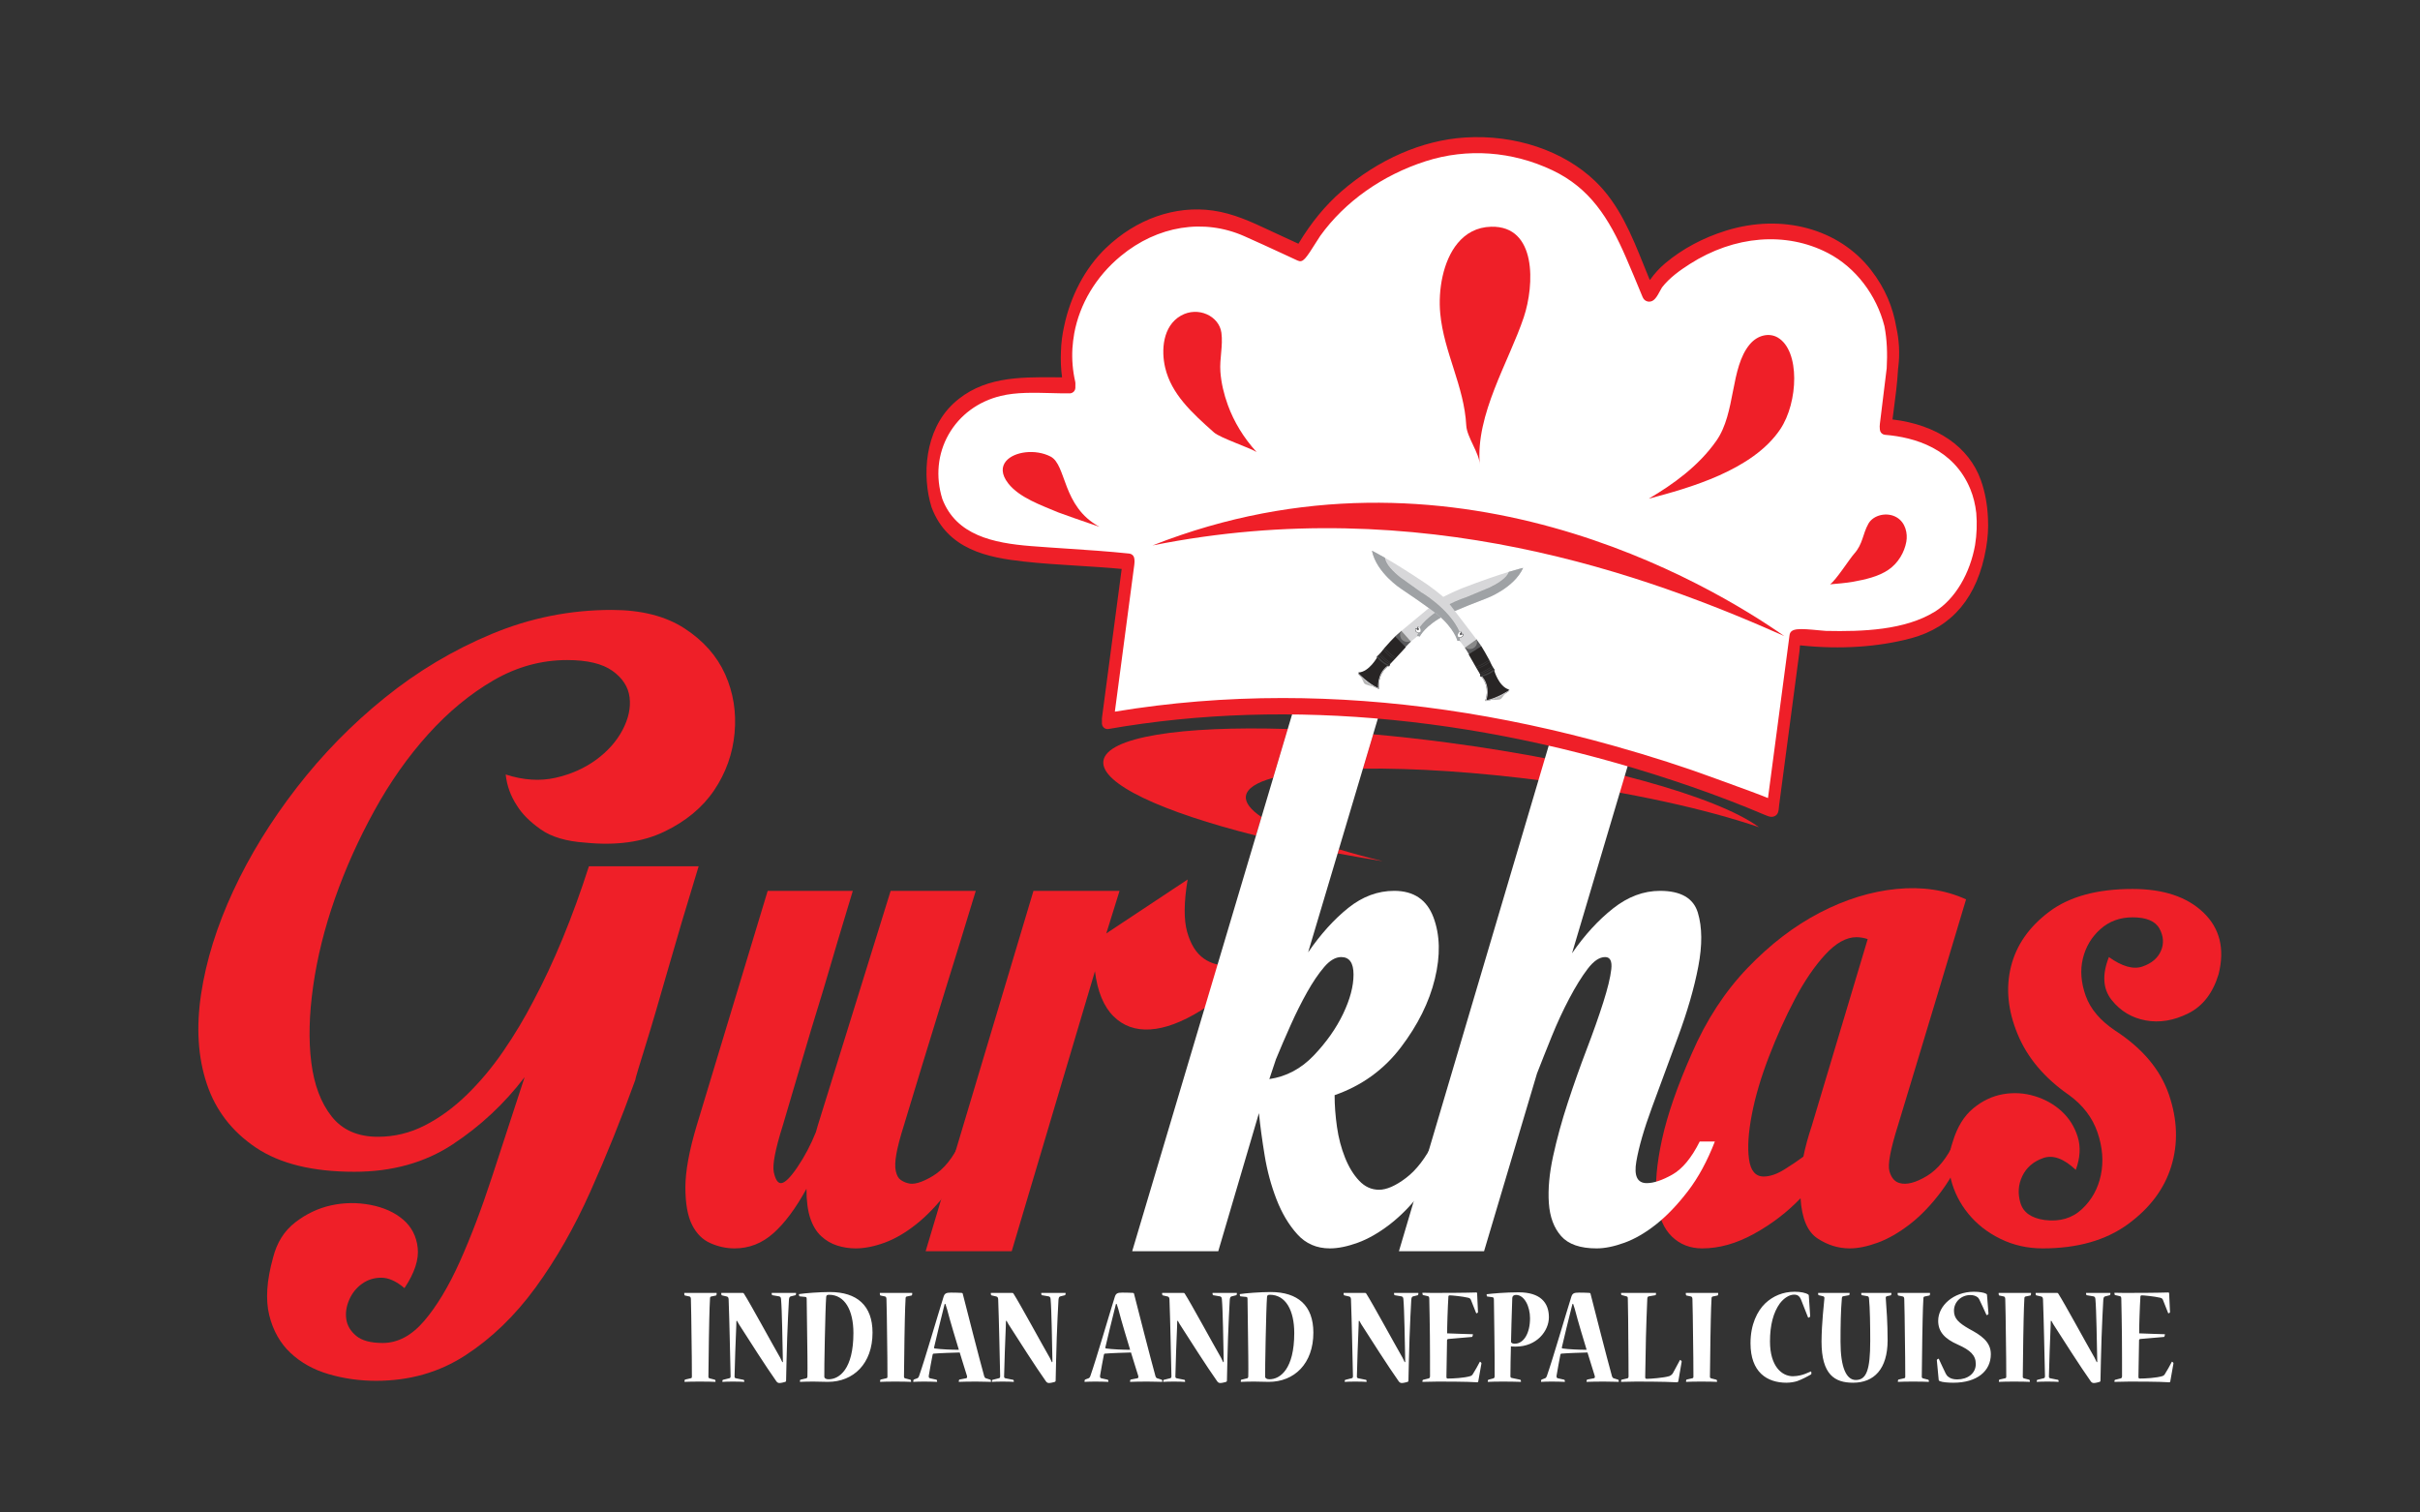 <?xml version="1.0" encoding="utf-8"?>
<!-- Generator: Adobe Illustrator 22.0.1, SVG Export Plug-In . SVG Version: 6.00 Build 0)  -->
<svg version="1.1" id="Layer_1" xmlns="http://www.w3.org/2000/svg" xmlns:xlink="http://www.w3.org/1999/xlink" x="0px" y="0px"
	 viewBox="0 0 640 400" style="enable-background:new 0 0 640 400;" xml:space="preserve">
<rect x="0" y="0" width="640" height="400" fill="#333333" stroke="none"/>
<style type="text/css">
	.st0{fill:#EF1F28;}
	.st1{fill:#FFFFFF;}
	.st2{fill:#59595B;}
	.st3{fill:#898989;}
	.st4{fill:#D7D7D9;}
	.st5{fill:#9FA2A5;}
	.st6{fill:#282525;}
	.st7{fill:#424243;}
	.st8{fill:#B7B7B7;}
	.st9{fill:#6C6E70;}
	.st10{fill:none;}
</style>
<g>
	<g>
		<path class="st0" d="M353.758,225.688c3.874,0.727,7.863,1.421,11.951,2.073
			c-4.16-1.021-8.052-2.08-11.627-3.16L353.758,225.688z"/>
	</g>
	<g>
		<path class="st0" d="M333.625,216.082c-2.867-1.934-4.357-3.81-4.129-5.536c0.269-2.026,2.84-3.644,7.219-4.839
			l3.846-12.91c-28.235-0.883-47.916,2.119-48.756,8.461c-0.791,5.985,15.415,13.456,40.359,19.729
			L333.625,216.082z"/>
	</g>
	<g>
		<path class="st0" d="M382.714,196.371c-6.706-0.887-13.248-1.606-19.563-2.173l-2.708,9.08
			c13.416-0.169,30.174,0.885,48.245,3.276c22.652,2.998,42.726,7.488,56.489,12.215
			C454.172,210.638,421.735,201.534,382.714,196.371"/>
	</g>
	<g>
		<path class="st0" d="M340.56,192.797l-3.846,12.91c5.416-1.478,13.618-2.301,23.728-2.429l2.708-9.08
			C355.195,193.484,347.609,193.018,340.56,192.797"/>
	</g>
	<g>
		<path class="st0" d="M184.766,229.095c-3.17,10.342-5.921,19.598-8.255,27.767
			c-1.001,3.502-2.001,6.964-3.002,10.381c-1,3.42-1.919,6.465-2.751,9.13
			c-0.837,2.67-1.501,4.839-2.002,6.504c-0.5,1.669-0.75,2.588-0.75,2.752
			c-3.67,10.174-7.63,20.012-11.883,29.518c-4.252,9.506-9.091,17.968-14.508,25.39
			c-5.421,7.419-11.593,13.383-18.511,17.886c-6.922,4.503-14.802,6.754-23.64,6.754c-4.338,0-8.505-0.586-12.507-1.751
			c-4.003-1.169-7.379-3.045-10.131-5.628c-2.752-2.588-4.628-5.922-5.629-10.007c-1-4.088-0.668-9.13,1.001-15.133
			c1.001-4.002,2.959-7.129,5.879-9.381c2.915-2.251,6.085-3.752,9.505-4.503
			c3.416-0.75,6.879-0.789,10.381-0.125c3.503,0.669,6.379,1.963,8.631,3.878
			c2.251,1.919,3.541,4.421,3.877,7.504c0.332,3.084-0.836,6.629-3.502,10.631
			c-2.169-1.837-4.214-2.752-6.129-2.752c-1.919,0-3.627,0.54-5.128,1.626
			c-1.501,1.083-2.627,2.502-3.377,4.253s-1.001,3.459-0.75,5.128c0.25,1.665,1.125,3.127,2.626,4.378
			c1.501,1.251,3.835,1.876,7.004,1.876c4.003,0,7.669-1.962,11.007-5.879c3.334-3.92,6.461-9.13,9.381-15.634
			c2.915-6.503,5.753-13.965,8.505-22.388c2.752-8.419,5.628-17.218,8.63-26.392
			c-5.339,7.005-11.675,12.926-19.012,17.761c-7.34,4.839-16.009,7.255-26.015,7.255
			c-11.007,0-19.68-2.126-26.016-6.379c-6.34-4.253-10.674-9.881-13.008-16.885
			c-2.333-7.005-2.834-14.924-1.501-23.764c1.333-8.838,4.167-17.925,8.505-27.267
			c4.335-9.338,9.921-18.425,16.761-27.267c6.836-8.837,14.59-16.76,23.264-23.764
			c8.669-7.004,18.092-12.633,28.267-16.885c10.17-4.253,20.762-6.379,31.769-6.379
			c7.837,0,14.259,1.626,19.262,4.878c5.003,3.252,8.587,7.297,10.756,12.132
			c2.165,4.839,3.002,10.006,2.502,15.51c-0.501,5.503-2.295,10.549-5.379,15.134
			c-3.087,4.589-7.504,8.255-13.257,11.006c-5.754,2.752-12.719,3.714-20.888,2.877
			c-5.003-0.332-8.923-1.501-11.757-3.502c-2.838-2.001-4.921-4.084-6.254-6.254c-1.669-2.501-2.67-5.253-3.002-8.255
			c4.667,1.501,9.045,1.794,13.133,0.876c4.085-0.915,7.669-2.502,10.756-4.753
			c3.084-2.252,5.418-4.878,7.005-7.88c1.583-3.001,2.208-5.878,1.876-8.63
			c-0.336-2.752-1.837-5.085-4.503-7.004c-2.67-1.916-6.672-2.877-12.007-2.877
			c-6.84,0-13.344,1.794-19.512,5.378c-6.172,3.588-11.925,8.341-17.26,14.259
			c-5.339,5.921-10.092,12.675-14.259,20.262c-4.171,7.591-7.63,15.302-10.381,23.139
			c-2.752,7.841-4.671,15.553-5.754,23.14c-1.086,7.589-1.251,14.343-0.5,20.261
			c0.75,5.922,2.541,10.675,5.378,14.259c2.834,3.588,6.918,5.378,12.258,5.378c4.334,0,8.462-1,12.382-3.002
			c3.917-2.001,7.63-4.71,11.132-8.13c3.502-3.416,6.711-7.254,9.631-11.507c2.916-4.252,5.542-8.63,7.88-13.133
			c5.503-10.337,10.42-22.263,14.758-35.771H184.766z"/>
	</g>
	<g>
		<path class="st0" d="M239.045,297.636c-1,3.17-1.669,5.715-2.001,7.63c-0.336,1.919-0.375,3.42-0.125,4.503
			c0.25,1.087,0.665,1.837,1.251,2.251c0.582,0.419,1.208,0.712,1.876,0.876
			c1.501,0.5,3.709-0.125,6.629-1.876c2.915-1.751,5.378-4.792,7.379-9.131h4.003
			c-2.17,5.171-4.628,9.549-7.38,13.133c-2.752,3.588-5.546,6.504-8.38,8.756
			c-2.837,2.251-5.628,3.877-8.38,4.878c-2.751,1-5.296,1.501-7.629,1.501
			c-1.669,0-3.295-0.251-4.878-0.751c-1.587-0.5-3.002-1.333-4.253-2.501
			c-1.251-1.165-2.212-2.752-2.877-4.753c-0.668-2.002-1-4.585-1-7.755
			c-2.838,5.171-5.754,9.091-8.756,11.757c-3.001,2.669-6.421,4.003-10.256,4.003
			c-2.169,0-4.295-0.458-6.379-1.376c-2.087-0.916-3.713-2.541-4.878-4.878
			c-1.164-2.334-1.751-5.629-1.751-9.881c0-4.253,1.001-9.713,3.002-16.386l18.762-62.037h22.513
			c-2.838,9.342-5.421,18.011-7.755,26.016c-2.169,7.003-4.252,13.926-6.254,20.762
			c-2.001,6.84-3.502,11.925-4.502,15.259c-2.002,6.34-2.795,10.468-2.377,12.383
			c0.415,1.919,1.04,2.877,1.876,2.877c1.001,0,2.459-1.415,4.378-4.253
			c1.915-2.834,3.541-5.917,4.878-9.256l0.5-1.751l19.262-62.037h22.514
			c-2.838,9.342-5.504,18.011-8.005,26.016c-2.17,7.003-4.296,13.926-6.379,20.762
			C241.586,289.217,240.046,294.302,239.045,297.636"/>
	</g>
	<g>
		<path class="st0" d="M296.078,235.599l-3.502,11.257l21.513-14.259c-1.001,6.004-1.044,10.632-0.125,13.884
			c0.914,3.252,2.376,5.589,4.378,7.004c2.001,1.419,4.334,2.001,7.004,1.751
			c2.666-0.25,5.253-0.957,7.755-2.126c-5.34,6.34-10.507,11.05-15.51,14.134
			c-5.003,3.086-9.467,4.752-13.383,5.002c-3.921,0.25-7.172-0.915-9.756-3.502
			c-2.587-2.583-4.213-6.543-4.878-11.882l-22.013,74.045H244.797l28.517-95.308H296.078z"/>
	</g>
	<g>
		<path class="st0" d="M519.952,237.85c-2.67,8.842-5.171,17.179-7.505,25.016
			c-2,6.672-4.001,13.3-6.002,19.886c-2.002,6.59-3.503,11.55-4.503,14.884
			c-2.001,6.34-2.752,10.382-2.252,12.133c0.501,1.751,1.415,2.795,2.752,3.127
			c1.833,0.5,4.21-0.125,7.129-1.876c2.916-1.751,5.378-4.792,7.379-9.131h3.502
			c-2.001,5.171-4.338,9.549-7.004,13.133c-2.669,3.588-5.464,6.504-8.379,8.756
			c-2.92,2.251-5.754,3.877-8.506,4.878c-2.751,1-5.214,1.501-7.379,1.501
			c-3.002,0-5.84-0.876-8.505-2.627c-2.67-1.751-4.171-5.292-4.503-10.632
			c-3.502,3.671-7.591,6.798-12.258,9.381c-4.671,2.588-9.256,3.878-13.758,3.878
			c-3.17,0-5.839-1.04-8.005-3.127c-2.169-2.084-3.501-5.254-4.002-9.506
			c-0.5-4.253-0.04-9.631,1.376-16.135c1.415-6.504,4.042-14.091,7.879-22.764
			c3.834-8.837,8.755-16.385,14.759-22.638c6.004-6.254,12.383-11.132,19.137-14.634
			c6.754-3.503,13.508-5.586,20.263-6.254C508.321,234.434,514.448,235.349,519.952,237.85 M476.926,305.892
			c0.501-2.502,1.251-5.254,2.252-8.256l14.759-49.279c-1.001-0.332-2.001-0.5-3.002-0.5
			c-2.67,0-5.421,1.544-8.255,4.627c-2.838,3.088-5.504,7.005-8.005,11.758
			c-2.502,4.753-4.796,9.841-6.879,15.258c-2.088,5.422-3.589,10.507-4.503,15.26
			c-0.919,4.753-1.169,8.673-0.751,11.757c0.415,3.088,1.708,4.628,3.878,4.628
			c1.665,0,3.502-0.626,5.503-1.876C473.924,308.018,475.589,306.892,476.926,305.892"/>
	</g>
	<g>
		<path class="st0" d="M559.475,272.621c7.168,4.671,11.882,10.299,14.134,16.885
			c2.251,6.59,2.458,12.883,0.625,18.886c-1.837,6.004-5.672,11.132-11.507,15.385
			c-5.84,4.252-13.344,6.379-22.514,6.379c-4.003,0-7.716-0.833-11.132-2.502
			c-3.419-1.665-6.253-3.877-8.504-6.629c-2.252-2.752-3.796-5.793-4.628-9.131
			c-0.833-3.334-0.665-6.668,0.5-10.005c1.165-3.834,2.959-6.754,5.378-8.755
			c2.416-2.002,5.043-3.252,7.879-3.753c2.834-0.5,5.629-0.332,8.381,0.501
			c2.751,0.836,5.128,2.169,7.129,4.002c2.001,1.837,3.416,4.089,4.253,6.754
			c0.832,2.67,0.664,5.589-0.501,8.755c-3.17-3.001-6.046-4.042-8.63-3.126
			c-2.588,0.917-4.421,2.5-5.503,4.752c-1.087,2.251-1.251,4.628-0.501,7.129
			c0.751,2.502,2.877,4.003,6.379,4.503c4.003,0.5,7.294-0.457,9.881-2.877
			c2.584-2.415,4.253-5.417,5.003-9.005c0.751-3.585,0.458-7.336-0.875-11.256
			c-1.337-3.917-3.839-7.212-7.505-9.882c-6.504-4.502-11.05-9.881-13.633-16.135
			c-2.588-6.253-3.17-12.214-1.751-17.886c1.415-5.667,4.792-10.506,10.131-14.509
			c5.335-4.001,12.672-6.002,22.014-6.002c8.169,0,14.423,2.086,18.761,6.253
			c4.335,4.17,5.668,9.591,4.003,16.26c-1.501,5.003-4.171,8.466-8.005,10.381
			c-3.839,1.919-7.591,2.545-11.257,1.876c-3.671-0.664-6.672-2.458-9.006-5.378
			c-2.337-2.916-2.587-6.711-0.75-11.382c3.502,2.501,6.461,3.338,8.88,2.501
			c2.416-0.832,4.042-2.208,4.878-4.127c0.833-1.915,0.708-3.878-0.375-5.879
			c-1.087-2.001-3.463-3.002-7.129-3.002c-3.338,0-6.172,1.044-8.506,3.127
			c-2.337,2.088-3.877,4.671-4.628,7.755c-0.75,3.088-0.5,6.379,0.751,9.881
			C552.846,266.867,555.472,269.955,559.475,272.621"/>
	</g>
	<g>
		<path class="st1" d="M367.963,178.066l-22.012,73.794c3.333-4.835,6.878-8.757,10.63-11.758
			c3.753-3.002,7.794-4.504,12.134-4.504c5.166,0,8.628,2.339,10.381,7.006
			c1.75,4.671,1.876,10.093,0.374,16.259c-1.5,6.171-4.501,12.219-9.005,18.137
			c-4.503,5.921-10.343,10.131-17.51,12.633c0,2.668,0.206,5.463,0.624,8.38
			c0.414,2.919,1.126,5.627,2.127,8.129c1,2.501,2.251,4.546,3.753,6.129c1.5,1.587,3.25,2.377,5.254,2.377
			c2.001,0,4.376-1.041,7.129-3.127c2.751-2.084,5.208-5.294,7.379-9.631h4.003
			c-2.002,5.17-4.379,9.548-7.13,13.132c-2.753,3.588-5.591,6.504-8.505,8.756
			c-2.921,2.252-5.755,3.877-8.506,4.877c-2.751,1.001-5.215,1.502-7.38,1.502
			c-3.502,0-6.379-1.251-8.63-3.753c-2.252-2.501-4.088-5.585-5.502-9.256
			c-1.419-3.666-2.465-7.543-3.127-11.632c-0.669-4.083-1.171-7.794-1.502-11.131l-10.758,36.522
			h-22.763l45.527-152.841H367.963z M354.705,253.111c-1.5,0-3.002,0.875-4.503,2.625
			c-1.5,1.751-3.002,3.964-4.502,6.63c-1.502,2.668-2.963,5.589-4.378,8.754
			c-1.419,3.172-2.713,6.174-3.877,9.007l-1.752,5.254c4.503-0.666,8.42-2.753,11.758-6.254
			c3.335-3.503,5.918-7.17,7.755-11.008c1.834-3.834,2.751-7.293,2.751-10.382
			C357.957,254.653,356.87,253.111,354.705,253.111"/>
	</g>
	<g>
		<path class="st1" d="M437.756,178.066l-22.014,74.044c3.335-4.835,6.961-8.794,10.883-11.882
			c3.915-3.084,8.044-4.629,12.382-4.629c5.504,0,8.837,1.921,10.005,5.755c1.167,3.838,1.209,8.59,0.126,14.257
			c-1.086,5.672-2.876,11.883-5.379,18.636c-2.5,6.756-4.794,12.969-6.878,18.637
			c-2.089,5.671-3.463,10.426-4.128,14.26c-0.669,3.839,0.251,5.752,2.751,5.752
			c1.833,0,4.085-0.749,6.755-2.251c2.666-1.5,5.086-4.417,7.255-8.754h4.002
			c-2.001,5.17-4.378,9.548-7.129,13.132c-2.753,3.587-5.547,6.503-8.38,8.755
			c-2.839,2.252-5.63,3.877-8.381,4.877c-2.751,1.001-5.215,1.502-7.379,1.502
			c-4.338,0-7.465-1.083-9.381-3.252c-1.918-2.167-3.002-5.085-3.253-8.756
			c-0.25-3.666,0.126-7.793,1.126-12.382c1.001-4.584,2.29-9.293,3.877-14.132
			c1.585-4.835,3.252-9.547,5.005-14.135c1.75-4.585,3.208-8.712,4.376-12.383
			c1.166-3.666,1.878-6.585,2.126-8.754c0.251-2.167-0.293-3.252-1.625-3.252c-1.502,0-3.046,1.043-4.629,3.127
			c-1.586,2.086-3.211,4.714-4.877,7.879c-1.67,3.169-3.214,6.504-4.629,10.005
			c-1.419,3.503-2.713,6.755-3.878,9.757l-14.006,47.028h-22.515l45.279-152.841H437.756z"/>
	</g>
	<g>
		<path class="st1" d="M247.788,133.068c0.867,2.481,2.549,5.909,5.636,8.15
			c7.175,5.211,20.745,5.614,31.649,5.934c1.103,0.033,8.435,0.842,13.421,1.366l-5.58,42.168
			c80.254-14.363,155.209,14.482,175.843,23.44l6.051-45.733c10.894,1.356,34.253,1.3,42.339-8.597
			c4.349-5.319,6.848-12.685,7.046-20.734c0.374-15.248-9.177-25.126-25.543-26.187
			c0,0,1.722-14.032,1.938-15.795c0.541-4.419,0.14-9.034-1.168-13.345
			c-2.221-7.301-7.293-13.845-13.916-17.951c-7.631-4.735-16.784-6.001-25.773-3.57
			c-9.151,2.482-19.375,7.555-23.7,15.73c0,0-5.806-14.239-8.591-19.743
			c-4.492-8.884-14.614-16.073-26.421-18.767c-21.294-4.884-45.742,6.974-57.01,27.592
			c0,0-16.252-7.576-18.227-8.201c-5.664-1.607-11.687-1.66-17.42-0.169
			c-8.344,2.163-15.777,7.933-20.396,15.829c-4.62,7.898-7.276,19.078-5.072,27.421
			c0,0-14.324,0.128-16.939,0.447c-4.284,0.52-8.738,2.486-11.912,5.255
			C247.433,113.383,244.746,124.33,247.788,133.068"/>
	</g>
	<g>
		<path class="st0" d="M468.537,216.025c-0.597,0-1.221-0.265-1.906-0.555
			c-6.191-2.626-12.647-5.108-19.191-7.375c-53.053-18.379-106.388-23.671-154.239-15.311
			c-0.065,0.013-0.132,0.021-0.199,0.025c-0.194,0.013-0.385-0.015-0.562-0.074
			c0,0-0-0-0.001-0l0,0c-0.194-0.064-0.369-0.167-0.518-0.299
			c-0.169-0.149-0.306-0.338-0.394-0.554c-0.058-0.14-0.094-0.289-0.107-0.446l0,0c0,0,0,0,0-0
			c-0.004-0.051-0.006-0.101-0.005-0.151v-1.222c0-0.074,0.005-0.146,0.016-0.217l5.211-39.379
			c-3.89-0.37-7.836-0.614-11.667-0.851c-4.645-0.287-9.447-0.583-14.165-1.104
			c-9.594-1.061-20.184-3.127-24.418-14.273c-0.003-0.008-0.006-0.016-0.009-0.023
			c-0.021-0.057-0.04-0.113-0.055-0.169c-2.518-8.188-1.8-20.173,5.728-27.25
			c7.599-7.144,17.386-7.083,26.86-7.018c0.654,0.004,1.307,0.008,1.958,0.01
			c-0.305-2.246-0.399-4.542-0.295-6.848c0.066-2.267,0.356-4.521,0.859-6.731
			c1.643-7.826,5.472-15.258,10.978-20.56c8.056-7.759,18.408-11.39,28.405-9.959
			c5.391,0.772,10.161,3.004,14.773,5.163c0.694,0.325,1.392,0.651,2.094,0.974
			c1.827,0.839,3.653,1.681,5.479,2.529c0.076,0.036,0.148,0.071,0.218,0.104l0.064-0.108
			c3.296-5.477,7.102-10.103,11.313-13.749c9.747-8.443,21.322-13.498,32.591-14.234
			c13.23-0.861,26.161,3.47,34.568,11.593c6.329,6.112,9.606,14.256,12.777,22.132
			c0.484,1.203,0.967,2.402,1.458,3.588c0.024,0.054,0.096,0.192,0.186,0.37
			c1.229-1.729,2.559-3.188,4.026-4.416c4.597-3.847,10.031-6.759,16.152-8.655
			c14.801-4.586,29.831-0.491,38.299,10.432c3.83,4.941,5.805,9.976,6.679,15.115
			c0.759,3.423,0.97,6.953,0.544,10.425l-0.064,0.525c-0.217,3.88-0.739,7.823-1.271,11.832
			c-0.071,0.538-0.143,1.078-0.214,1.619c11.752,1.41,20.226,7.213,23.385,16.09
			c1.094,3.074,1.724,6.534,1.866,10.068c0.133,2.527-0.027,5.146-0.478,7.738
			c-0.011,0.062-0.021,0.124-0.032,0.186c-2.229,12.864-8.906,20.868-19.848,23.79
			c-8.687,2.32-18.699,2.979-28.962,1.906c-0.16-0.017-0.291-0.027-0.398-0.033
			c-0.004,0.069-0.008,0.139-0.012,0.205c-0.021,0.387-0.049,0.842-0.118,1.37l-5.375,40.626
			c-0.042,0.312-0.063,0.578-0.083,0.8c-0.061,0.709-0.136,1.592-0.966,2.092
			C469.163,215.951,468.854,216.025,468.537,216.025z M339.23,184.605c28.332,0,57.658,4.228,87.658,12.664
			c9.754,2.741,18.646,5.608,27.184,8.764l1.167,0.425c6.48,2.357,10.203,3.711,12.327,4.602
			l5.697-43.058c0.258-1.958,2.516-1.819,8.042-1.285c0.73,0.07,1.312,0.129,1.574,0.135
			c9.795,0.219,20.885-0.208,28.766-5.059c5.521-3.398,9.379-10.294,10.686-17.622
			c0.455-2.795,0.557-5.692,0.32-8.498c-0.244-2.21-0.762-4.351-1.576-6.332
			c-4.403-10.697-14.691-13.706-22.547-14.347c-0.007-0-0.013-0.001-0.02-0.002
			c-0.3-0.028-0.572-0.144-0.794-0.321c-0.084-0.067-0.161-0.143-0.23-0.228
			c-0.009-0.011-0.018-0.023-0.026-0.035c-0.18-0.234-0.291-0.523-0.306-0.835
			c-0.08-0.524-0.039-1.106,0.008-1.499c0.001-0.005,0.002-0.01,0.002-0.015l1.802-14.685
			c0.205-3.787,0.104-7.498-0.605-11.128c-2.064-8.141-7.545-15.505-14.991-19.353
			c-11.047-5.708-24.688-4.609-36.487,2.938c-2.52,1.611-5.36,3.606-7.338,6.179
			c-0.085,0.112-0.309,0.527-0.473,0.83c-0.835,1.546-1.602,3.032-3.038,2.934
			c-0.346-0.018-1.197-0.178-1.643-1.26c-1.726-4.2-3.077-7.417-4.382-10.428
			c-4.523-10.438-9.56-18.352-19.43-23.044c-10.662-5.069-22.566-5.925-33.525-2.408
			c-11.481,3.685-21.388,10.696-27.894,19.743c-0.141,0.195-0.465,0.712-0.874,1.36
			c-3.053,4.834-3.689,5.839-5.163,5.154c-1.075-0.5-2.149-1-3.228-1.497l-0.587-0.271
			c-3.353-1.549-6.819-3.15-10.248-4.667c-10.722-4.741-22.929-2.776-32.65,5.25
			c-6.613,5.461-10.88,12.729-12.312,20.451c-0.23,1.326-0.393,2.662-0.483,3.996
			c-0.167,2.922,0.072,5.875,0.742,8.789c0,0.001,0.001,0.003,0.001,0.004
			c0.046,0.197,0.064,0.329,0.039,1.545l-0.001,0.032c0,0.034-0.001,0.067-0.003,0.101
			c-0,0.001-0.001,0.001,0,0.005c-0.018,0.273-0.109,0.528-0.255,0.744
			c-0.001,0.001-0.001,0.001-0.002,0.003c-0.063,0.092-0.136,0.177-0.217,0.252
			c-0.001,0.002-0.002,0.002-0.003,0.003c-0.197,0.183-0.445,0.314-0.722,0.37
			c-0.001,0.001-0.003,0.001-0.005,0.001c-0.058,0.012-0.117,0.02-0.176,0.024
			c-0.001,0-0.003-0.001-0.004,0c-0.039,0.002-0.065,0.005-0.116,0.004
			c-1.622,0.018-3.334-0.03-4.989-0.074c-4.497-0.118-9.147-0.241-13.204,0.74
			c-6.011,1.454-10.924,5.084-13.836,10.222c-2.891,5.101-3.478,11.148-1.654,17.034
			c3.673,9.612,13.449,11.674,23.468,12.47c3.169,0.251,6.329,0.46,9.486,0.669
			c5.395,0.357,10.973,0.726,16.491,1.309l0,0c0.291,0.031,0.556,0.144,0.772,0.314
			c0.094,0.074,0.179,0.16,0.253,0.255c0.011,0.014,0.021,0.028,0.031,0.042
			c0.159,0.219,0.259,0.481,0.281,0.765c0.097,0.582,0.036,1.232-0.009,1.564l-5.144,38.869
			C309.317,185.807,324.133,184.605,339.23,184.605z"/>
	</g>
	<g>
		<path class="st0" d="M483.987,154.536c1.63-1.172,5.104-6.669,6.401-8.124
			c2.301-2.58,2.182-5.148,3.74-7.92c1.294-2.301,4.94-3.194,7.511-1.647
			c2.309,1.388,2.908,4.241,2.516,6.415c-0.508,2.815-2.149,5.664-4.74,7.43
			c-2.699,1.839-6.164,2.583-9.513,3.195C488.482,154.145,485.441,154.422,483.987,154.536"/>
	</g>
	<g>
		<path class="st0" d="M402.984,83.899c-3.907,11.715-12.841,25.77-11.628,38.998
			c-0.116-3.087-3.422-7.291-3.585-10.376c-0.548-10.418-5.909-19.291-6.879-29.608
			c-0.577-6.146,0.684-13.87,4.613-18.608c2.129-2.566,5.041-4.256,8.867-4.344
			C406.464,59.681,405.836,75.352,402.984,83.899"/>
	</g>
	<g>
		<path class="st0" d="M470.809,113.526c-7.286,10.86-24.116,15.545-34.775,18.355
			c6.4-3.749,13.214-8.633,17.897-15.338c5.178-7.415,3.607-19.246,8.815-25.473
			c2.114-2.527,5.192-3.093,7.39-1.811C476.121,92.749,475.573,106.426,470.809,113.526"/>
	</g>
	<g>
		<path class="st0" d="M304.8,144.248c78.809-31.078,147.691,10.403,167.066,23.962
			C435.962,152.253,375.849,129.992,304.8,144.248"/>
	</g>
	<g>
		<path class="st0" d="M307.997,89.71c0.564-2.528,1.869-4.838,4.299-6.225
			c4.497-2.565,10.128,0.046,10.721,4.527c0.456,3.452-0.518,6.834-0.272,10.278
			c0.211,2.95,0.936,5.976,1.974,8.832c1.612,4.439,4.192,8.677,7.591,12.417
			c-1.89-1.162-9.64-3.741-11.249-5.168c-5.885-5.223-11.264-10.153-12.917-17.143
			C307.611,94.974,307.435,92.234,307.997,89.71"/>
	</g>
	<g>
		<path class="st0" d="M266.051,121.962c2.144-2.561,7.777-3.279,11.765-1.23
			c4.319,2.219,2.979,13.213,12.965,18.598c-4.384-1.492-10.107-3.478-10.911-3.817
			c-4.569-1.929-10.273-3.896-13.217-7.655C264.744,125.42,264.847,123.4,266.051,121.962"/>
	</g>
	<g>
		<path class="st1" d="M189.467,341.927c0.065,0,0.065,0.038,0.065,0.152c0,0.152-0.032,0.494-0.163,0.533
			l-1.271,0.266c-0.229,0.038-0.326,0.229-0.326,0.533c-0.163,2.437-0.262,8.718-0.294,10.47
			c-0.032,1.408-0.13,9.708-0.13,10.203c0,0.304,0.13,0.38,0.358,0.456l1.337,0.343
			c0.131,0.038,0.196,0.305,0.196,0.457c0,0.076-0.033,0.114-0.098,0.114
			c-0.554-0.038-2.315-0.076-4.141-0.076c-1.696,0-3.163,0.038-3.913,0.076c-0.065,0-0.065-0.038-0.065-0.114
			c0-0.19,0.065-0.457,0.163-0.495l1.5-0.343c0.228-0.038,0.293-0.152,0.293-0.494
			c0.033-1.523-0.065-7.957-0.097-10.546c-0.033-2.741-0.099-8.719-0.164-9.822
			c0-0.419-0.098-0.686-0.358-0.762l-1.24-0.266c-0.097-0.039-0.163-0.267-0.163-0.571
			c0-0.076,0-0.114,0.066-0.114H189.467z M190.838,341.927c-0.098,0-0.098,0.038-0.098,0.114
			c0,0.228,0.065,0.494,0.163,0.532l1.304,0.305c0.359,0.076,0.457,0.343,0.489,0.762
			c0.066,1.18,0.261,8.641,0.294,10.317c0.032,2.132,0.228,8.87,0.228,9.975
			c0,0.418-0.13,0.532-0.359,0.57l-1.662,0.419c-0.098,0-0.163,0.267-0.163,0.419
			c0,0.076,0,0.114,0.065,0.114c0.554-0.038,1.565-0.076,2.706-0.076c1.272,0,2.446,0.038,2.935,0.076
			c0.098,0,0.098-0.038,0.098-0.114c0-0.19-0.066-0.381-0.163-0.419l-2.087-0.419
			c-0.229-0.076-0.359-0.19-0.326-0.57c0.032-2.399,0.326-10.47,0.456-13.325c0-0.305,0-0.724,0.033-1.256
			l0.163-0.038c0.13,0.228,0.358,0.646,0.489,0.875c2.576,4.036,7.239,11.345,9.913,15.114
			c0.261,0.381,0.554,0.457,0.848,0.457c0.391,0,1.173-0.19,1.532-0.305
			c0.131-0.076,0.196-0.152,0.196-0.304c0.032-1.37,0.195-9.289,0.293-11.421
			c0.098-2.818,0.359-8.681,0.457-9.975c0.065-0.647,0.195-0.838,0.522-0.914l1.206-0.305
			c0.098-0.038,0.163-0.341,0.163-0.494c0-0.076,0-0.114-0.098-0.114h-6.293
			c-0.065,0-0.065,0.038-0.065,0.114c0,0.153,0.065,0.456,0.163,0.494l1.793,0.305
			c0.326,0.076,0.489,0.267,0.522,0.724c0.261,2.703,0.391,12.03,0.456,14.885c0,0.534,0.033,1.104,0.033,1.713
			l-0.13,0.115c-0.196-0.381-0.392-0.8-0.587-1.218c-2.348-4.074-7.859-14.239-9.587-16.942
			c-0.065-0.114-0.163-0.19-0.326-0.19H190.838z M213.013,342.993c0.26,0.038,0.326,0.19,0.326,0.571
			c0.032,1.18,0.13,8.3,0.13,9.975c0.033,1.598,0.131,8.946,0.065,10.431
			c0,0.418-0.163,0.532-0.391,0.57l-1.435,0.343c-0.098,0-0.163,0.267-0.163,0.457
			c0,0.076,0,0.115,0.098,0.115c0.848-0.039,2.185-0.077,3.457-0.077c0.75,0,2.869,0.077,3.847,0.077
			c6.75,0,11.804-4.797,11.804-13.021c0-7.195-4.141-10.735-11.282-10.735
			c-2.837,0-6.587,0.304-8.087,0.532c-0.098,0-0.098,0.076-0.098,0.152c0,0.191,0.098,0.457,0.196,0.457
			L213.013,342.993z M219.11,364.769c-0.684,0-1.109-0.267-1.109-0.685
			c-0.065-1.142,0.262-18.426,0.49-21.015c0.032-0.457,0.163-0.648,0.75-0.648
			c4.173,0,6.456,4.075,6.456,10.127c0,9.518-3.717,12.221-6.554,12.221H219.11z M232.743,341.927
			c-0.066,0-0.066,0.038-0.066,0.114c0,0.304,0.066,0.532,0.163,0.571l1.24,0.266
			c0.26,0.076,0.358,0.343,0.358,0.762c0.065,1.103,0.131,7.081,0.164,9.822
			c0.032,2.589,0.13,9.023,0.097,10.546c0,0.342-0.065,0.456-0.293,0.494l-1.5,0.343
			c-0.098,0.038-0.163,0.305-0.163,0.495c0,0.076,0,0.114,0.065,0.114
			c0.75-0.038,2.217-0.076,3.913-0.076c1.826,0,3.587,0.038,4.141,0.076
			c0.065,0,0.098-0.038,0.098-0.114c0-0.152-0.065-0.419-0.196-0.457l-1.337-0.343
			c-0.228-0.076-0.358-0.152-0.358-0.456c0-0.495,0.098-8.795,0.13-10.203c0.032-1.752,0.131-8.033,0.294-10.47
			c0-0.304,0.097-0.495,0.326-0.533l1.271-0.266c0.131-0.039,0.163-0.381,0.163-0.533
			c0-0.114,0-0.152-0.065-0.152H232.743z M251.559,341.85c-1.305,0-1.729,0.191-2.022,1.104
			c-1.468,4.644-4.859,16.333-6.457,20.901c-0.163,0.456-0.326,0.608-0.587,0.685l-0.815,0.304
			c-0.098,0.038-0.163,0.381-0.163,0.495c0,0.077,0,0.115,0.065,0.115
			c0.652-0.038,1.631-0.076,2.739-0.076c1.304,0,2.609,0.038,3.424,0.076
			c0.066,0,0.098,0,0.098-0.076c0-0.229-0.098-0.496-0.196-0.496l-1.695-0.38
			c-0.228-0.077-0.359-0.191-0.327-0.647c0.196-1.371,0.816-4.455,1.012-5.559
			c0.032-0.19,0.13-0.304,0.228-0.304c1.696-0.153,5.478-0.267,6.945-0.305
			c0.359,1.295,1.565,4.949,1.924,6.206c0.065,0.304,0.033,0.57-0.228,0.609l-1.761,0.342
			c-0.098,0.038-0.196,0.305-0.196,0.534c0,0.038,0,0.076,0.098,0.076
			c0.881-0.038,2.642-0.076,4.468-0.076c1.63,0,3.195,0.076,3.88,0.076c0.065,0,0.098-0.038,0.098-0.076
			c0-0.267-0.066-0.458-0.163-0.496l-1.207-0.38c-0.196-0.077-0.359-0.267-0.424-0.495
			c-1.304-4.683-4.663-17.817-5.706-21.928c-0.033-0.076-0.163-0.153-0.261-0.153
			c-0.717-0.038-1.598-0.076-2.739-0.076H251.559z M250.026,344.857
			c0.196,0.533,0.326,0.99,0.424,1.333c0.88,3.426,2.576,8.946,3.13,10.773
			c-1.402,0.039-4.891-0.114-6.391-0.341c-0.098,0-0.196-0.115-0.163-0.267
			c0.619-2.627,1.663-7.043,2.478-10.203c0.065-0.343,0.163-0.724,0.326-1.295H250.026z M262.125,341.927
			c-0.098,0-0.098,0.038-0.098,0.114c0,0.228,0.065,0.494,0.163,0.532l1.304,0.305
			c0.359,0.076,0.457,0.343,0.489,0.762c0.066,1.18,0.261,8.641,0.294,10.317
			c0.032,2.132,0.228,8.87,0.228,9.975c0,0.418-0.13,0.532-0.359,0.57l-1.662,0.419
			c-0.098,0-0.163,0.267-0.163,0.419c0,0.076,0,0.114,0.065,0.114c0.554-0.038,1.565-0.076,2.706-0.076
			c1.272,0,2.446,0.038,2.935,0.076c0.098,0,0.098-0.038,0.098-0.114c0-0.19-0.066-0.381-0.163-0.419
			l-2.087-0.419c-0.229-0.076-0.359-0.19-0.326-0.57c0.032-2.399,0.326-10.47,0.456-13.325
			c0-0.305,0-0.724,0.033-1.256l0.163-0.038c0.13,0.228,0.358,0.646,0.489,0.875
			c2.576,4.036,7.239,11.345,9.913,15.114c0.261,0.381,0.554,0.457,0.848,0.457
			c0.391,0,1.173-0.19,1.532-0.305c0.131-0.076,0.196-0.152,0.196-0.304
			c0.032-1.37,0.195-9.289,0.293-11.421c0.098-2.818,0.359-8.681,0.457-9.975
			c0.065-0.647,0.195-0.838,0.522-0.914l1.206-0.305c0.098-0.038,0.163-0.341,0.163-0.494
			c0-0.076,0-0.114-0.098-0.114h-6.293c-0.065,0-0.065,0.038-0.065,0.114c0,0.153,0.065,0.456,0.163,0.494
			l1.793,0.305c0.326,0.076,0.489,0.267,0.522,0.724c0.261,2.703,0.391,12.03,0.456,14.885
			c0,0.534,0.033,1.104,0.033,1.713l-0.13,0.115c-0.196-0.381-0.392-0.8-0.587-1.218
			c-2.348-4.074-7.859-14.239-9.587-16.942c-0.065-0.114-0.163-0.19-0.326-0.19H262.125z M296.856,341.85
			c-1.305,0-1.729,0.191-2.022,1.104c-1.468,4.644-4.859,16.333-6.457,20.901
			c-0.163,0.456-0.326,0.608-0.587,0.685l-0.815,0.304c-0.098,0.038-0.163,0.381-0.163,0.495
			c0,0.077,0,0.115,0.065,0.115c0.652-0.038,1.631-0.076,2.739-0.076c1.304,0,2.609,0.038,3.424,0.076
			c0.066,0,0.098,0,0.098-0.076c0-0.229-0.098-0.496-0.196-0.496l-1.695-0.38
			c-0.228-0.077-0.359-0.191-0.327-0.647c0.196-1.371,0.816-4.455,1.012-5.559
			c0.032-0.19,0.13-0.304,0.228-0.304c1.696-0.153,5.478-0.267,6.945-0.305
			c0.359,1.295,1.565,4.949,1.924,6.206c0.065,0.304,0.033,0.57-0.228,0.609l-1.761,0.342
			c-0.098,0.038-0.196,0.305-0.196,0.534c0,0.038,0,0.076,0.098,0.076
			c0.881-0.038,2.642-0.076,4.468-0.076c1.63,0,3.195,0.076,3.88,0.076c0.065,0,0.098-0.038,0.098-0.076
			c0-0.267-0.066-0.458-0.163-0.496l-1.207-0.38c-0.196-0.077-0.359-0.267-0.424-0.495
			c-1.304-4.683-4.663-17.817-5.706-21.928c-0.033-0.076-0.163-0.153-0.261-0.153
			c-0.717-0.038-1.598-0.076-2.739-0.076H296.856z M295.323,344.857
			c0.196,0.533,0.326,0.99,0.424,1.333c0.88,3.426,2.576,8.946,3.13,10.773
			c-1.402,0.039-4.891-0.114-6.391-0.341c-0.098,0-0.196-0.115-0.163-0.267
			c0.619-2.627,1.663-7.043,2.478-10.203c0.065-0.343,0.163-0.724,0.326-1.295H295.323z M307.422,341.927
			c-0.098,0-0.098,0.038-0.098,0.114c0,0.228,0.065,0.494,0.163,0.532l1.304,0.305
			c0.359,0.076,0.457,0.343,0.489,0.762c0.066,1.18,0.261,8.641,0.294,10.317
			c0.032,2.132,0.228,8.87,0.228,9.975c0,0.418-0.13,0.532-0.359,0.57l-1.662,0.419
			c-0.098,0-0.163,0.267-0.163,0.419c0,0.076,0,0.114,0.065,0.114c0.554-0.038,1.565-0.076,2.706-0.076
			c1.272,0,2.446,0.038,2.935,0.076c0.098,0,0.098-0.038,0.098-0.114c0-0.19-0.066-0.381-0.163-0.419
			l-2.087-0.419c-0.229-0.076-0.359-0.19-0.326-0.57c0.032-2.399,0.326-10.47,0.456-13.325
			c0-0.305,0-0.724,0.033-1.256l0.163-0.038c0.13,0.228,0.358,0.646,0.489,0.875
			c2.576,4.036,7.239,11.345,9.913,15.114c0.261,0.381,0.554,0.457,0.848,0.457
			c0.391,0,1.174-0.19,1.532-0.305c0.131-0.076,0.197-0.152,0.197-0.304
			c0.032-1.37,0.195-9.289,0.292-11.421c0.098-2.818,0.359-8.681,0.457-9.975
			c0.065-0.647,0.196-0.838,0.522-0.914l1.206-0.305c0.098-0.038,0.163-0.341,0.163-0.494
			c0-0.076,0-0.114-0.098-0.114h-6.293c-0.065,0-0.065,0.038-0.065,0.114c0,0.153,0.065,0.456,0.163,0.494
			l1.793,0.305c0.326,0.076,0.489,0.267,0.522,0.724c0.261,2.703,0.391,12.03,0.457,14.885
			c0,0.534,0.032,1.104,0.032,1.713l-0.13,0.115c-0.196-0.381-0.392-0.8-0.587-1.218
			c-2.348-4.074-7.859-14.239-9.587-16.942c-0.065-0.114-0.163-0.19-0.326-0.19H307.422z M329.598,342.993
			c0.261,0.038,0.326,0.19,0.326,0.571c0.033,1.18,0.131,8.3,0.131,9.975
			c0.032,1.598,0.13,8.946,0.065,10.431c0,0.418-0.163,0.532-0.391,0.57l-1.435,0.343
			c-0.098,0-0.163,0.267-0.163,0.457c0,0.076,0,0.115,0.098,0.115c0.848-0.039,2.185-0.077,3.456-0.077
			c0.75,0,2.869,0.077,3.848,0.077c6.75,0,11.803-4.797,11.803-13.021c0-7.195-4.14-10.735-11.282-10.735
			c-2.836,0-6.586,0.304-8.086,0.532c-0.098,0-0.098,0.076-0.098,0.152c0,0.191,0.098,0.457,0.196,0.457
			L329.598,342.993z M335.695,364.769c-0.685,0-1.109-0.267-1.109-0.685
			c-0.065-1.142,0.261-18.426,0.49-21.015c0.032-0.457,0.162-0.648,0.75-0.648
			c4.173,0,6.456,4.075,6.456,10.127c0,9.518-3.718,12.221-6.555,12.221H335.695z M355.425,341.927
			c-0.098,0-0.098,0.038-0.098,0.114c0,0.228,0.066,0.494,0.163,0.532l1.305,0.305
			c0.358,0.076,0.456,0.343,0.489,0.762c0.066,1.18,0.261,8.641,0.293,10.317
			c0.033,2.132,0.229,8.87,0.229,9.975c0,0.418-0.131,0.532-0.359,0.57l-1.663,0.419
			c-0.097,0-0.163,0.267-0.163,0.419c0,0.076,0,0.114,0.066,0.114c0.553-0.038,1.564-0.076,2.706-0.076
			c1.271,0,2.445,0.038,2.934,0.076c0.098,0,0.098-0.038,0.098-0.114c0-0.19-0.065-0.381-0.163-0.419
			l-2.087-0.419c-0.228-0.076-0.359-0.19-0.326-0.57c0.033-2.399,0.326-10.47,0.457-13.325
			c0-0.305,0-0.724,0.032-1.256l0.163-0.038c0.131,0.228,0.359,0.646,0.489,0.875
			c2.576,4.036,7.24,11.345,9.913,15.114c0.261,0.381,0.555,0.457,0.848,0.457
			c0.392,0,1.174-0.19,1.532-0.305c0.131-0.076,0.197-0.152,0.197-0.304
			c0.032-1.37,0.195-9.289,0.292-11.421c0.098-2.818,0.36-8.681,0.458-9.975
			c0.065-0.647,0.195-0.838,0.521-0.914l1.206-0.305c0.099-0.038,0.163-0.341,0.163-0.494
			c0-0.076,0-0.114-0.098-0.114h-6.292c-0.066,0-0.066,0.038-0.066,0.114
			c0,0.153,0.066,0.456,0.163,0.494l1.794,0.305c0.325,0.076,0.488,0.267,0.522,0.724
			c0.26,2.703,0.39,12.03,0.456,14.885c0,0.534,0.033,1.104,0.033,1.713l-0.131,0.115
			c-0.195-0.381-0.392-0.8-0.587-1.218c-2.348-4.074-7.858-14.239-9.587-16.942
			c-0.065-0.114-0.163-0.19-0.326-0.19H355.425z M391.785,360.581c0.032-0.152-0.229-0.419-0.359-0.457
			c-0.033,0-0.065,0-0.098,0.076c-0.554,1.067-1.141,2.132-1.793,3.16c-0.131,0.267-0.359,0.457-0.685,0.572
			c-1.598,0.494-4.565,0.646-5.968,0.646c-0.228,0-0.358-0.076-0.358-0.494c0-1.066,0.13-8.3,0.163-9.557
			c0-0.303,0.098-0.379,0.392-0.418c1.695-0.19,4.923-0.38,6.195-0.533c0.098,0,0.261-0.419,0.261-0.647
			c0-0.038,0-0.076-0.066-0.076c-0.847-0.038-4.5-0.115-6.75-0.229c-0.032-1.256,0.163-7.309,0.326-9.632
			c0-0.266,0.034-0.381,0.359-0.419c0.489,0,3.326,0.267,4.761,0.61c0.391,0.076,0.652,0.19,0.815,0.533
			c0.489,1.218,0.946,2.36,1.402,3.54c0.033,0.076,0.066,0.076,0.098,0.076
			c0.098,0,0.392-0.19,0.392-0.304l-0.229-4.987c0-0.152-0.065-0.228-0.195-0.228
			c-0.392,0-2.903,0.114-10.174,0.114h-1.826c-0.685,0-1.435-0.038-2.218-0.038
			c-0.064,0-0.064,0.038-0.064,0.076c0,0.266,0.097,0.532,0.163,0.532l1.337,0.305
			c0.195,0.076,0.326,0.228,0.326,0.685c0.064,1.256,0.13,8.376,0.163,9.861
			c0,1.713,0.064,9.441,0.032,10.584c0,0.418-0.131,0.532-0.358,0.608l-1.5,0.381
			c-0.099,0.038-0.163,0.305-0.163,0.457c0,0.038,0,0.076,0.097,0.076
			c1.076-0.038,2.706-0.076,3.979-0.076c3.716,0,6.195,0.038,7.825,0.076
			c1.631,0.076,2.381,0.114,2.609,0.114c0.163,0,0.228-0.076,0.261-0.19L391.785,360.581z
			 M394.69,343.068c0.294,0.038,0.391,0.229,0.391,0.648c0.032,1.484,0.131,8.109,0.131,9.593
			c0.032,1.827,0.098,9.327,0.065,10.622c0,0.418-0.13,0.533-0.359,0.609l-1.271,0.343
			c-0.131,0.038-0.197,0.266-0.197,0.457c0,0.076,0.034,0.114,0.099,0.114
			c0.848-0.038,2.151-0.076,3.978-0.076c1.663,0,3.326,0.038,4.63,0.076
			c0.066,0,0.098-0.038,0.098-0.114c0-0.191-0.131-0.457-0.228-0.457l-2.185-0.457
			c-0.229-0.039-0.392-0.153-0.392-0.457c0-1.18,0.066-6.434,0.131-7.918
			c0.196,0.076,0.848,0.076,1.305,0.076c5.511,0,8.738-4.113,8.738-7.767c0-3.883-2.282-6.586-7.989-6.586
			c-3.619,0-7.141,0.343-8.412,0.494c-0.066,0-0.066,0.076-0.066,0.153c0,0.19,0.066,0.457,0.164,0.457
			L394.69,343.068z M400.56,355.365c-0.523,0-0.979-0.19-0.947-0.571c0-0.837,0.197-7.994,0.327-11.535
			c0.033-0.534,0.423-0.8,0.978-0.8c2.25,0,3.717,3.084,3.717,6.168c0,4.035-1.695,6.738-4.043,6.738
			H400.56z M417.582,341.85c-1.304,0-1.728,0.191-2.022,1.104c-1.468,4.644-4.858,16.333-6.456,20.901
			c-0.163,0.456-0.326,0.608-0.587,0.685l-0.815,0.304c-0.098,0.038-0.163,0.381-0.163,0.495
			c0,0.077,0,0.115,0.065,0.115c0.652-0.038,1.63-0.076,2.739-0.076c1.304,0,2.609,0.038,3.424,0.076
			c0.065,0,0.098,0,0.098-0.076c0-0.229-0.098-0.496-0.197-0.496l-1.695-0.38
			c-0.228-0.077-0.358-0.191-0.326-0.647c0.196-1.371,0.815-4.455,1.011-5.559
			c0.033-0.19,0.131-0.304,0.228-0.304c1.696-0.153,5.479-0.267,6.946-0.305
			c0.359,1.295,1.565,4.949,1.923,6.206c0.066,0.304,0.034,0.57-0.227,0.609l-1.762,0.342
			c-0.098,0.038-0.195,0.305-0.195,0.534c0,0.038,0,0.076,0.097,0.076
			c0.881-0.038,2.642-0.076,4.468-0.076c1.63,0,3.196,0.076,3.88,0.076c0.066,0,0.098-0.038,0.098-0.076
			c0-0.267-0.065-0.458-0.163-0.496l-1.206-0.38c-0.196-0.077-0.359-0.267-0.424-0.495
			c-1.305-4.683-4.663-17.817-5.706-21.928c-0.033-0.076-0.163-0.153-0.262-0.153
			c-0.717-0.038-1.598-0.076-2.738-0.076H417.582z M416.049,344.857
			c0.196,0.533,0.326,0.99,0.424,1.333c0.881,3.426,2.576,8.946,3.13,10.773
			c-1.401,0.039-4.891-0.114-6.391-0.341c-0.097,0-0.195-0.115-0.163-0.267
			c0.619-2.627,1.663-7.043,2.479-10.203c0.064-0.343,0.163-0.724,0.326-1.295H416.049z M428.8,341.927
			c-0.097,0-0.097,0.038-0.097,0.114c0,0.228,0.065,0.418,0.163,0.456l1.271,0.343
			c0.294,0.076,0.36,0.191,0.36,0.609c0.064,1.181,0.13,9.251,0.13,10.699
			c0,1.56,0.097,8.565,0.065,9.822c0,0.418-0.131,0.532-0.358,0.57l-1.468,0.343
			c-0.098,0-0.163,0.267-0.163,0.457c0,0.076,0,0.114,0.065,0.114c1.532-0.038,2.706-0.076,3.979-0.076
			c3.195,0,5.803,0.038,7.63,0.076c1.858,0.077,2.966,0.115,3.097,0.115
			c0.294,0,0.326-0.115,0.392-0.343l0.88-5.14c0-0.114-0.228-0.381-0.359-0.419
			c-0.065-0.038-0.097,0-0.131,0.076l-1.825,3.389c-0.228,0.419-0.62,0.648-0.946,0.8
			c-1.435,0.456-5.054,0.723-5.967,0.723c-0.228,0-0.424-0.077-0.424-0.419
			c0-1.028,0.163-8.756,0.196-10.621c0.065-1.675,0.228-8.148,0.358-10.166
			c0.033-0.418,0.131-0.533,0.392-0.609l1.76-0.305c0.098,0,0.163-0.266,0.163-0.532
			c0-0.038,0-0.076-0.065-0.076H428.8z M445.889,341.927c-0.065,0-0.065,0.038-0.065,0.114
			c0,0.304,0.065,0.532,0.163,0.571l1.24,0.266c0.26,0.076,0.358,0.343,0.358,0.762
			c0.065,1.103,0.13,7.081,0.163,9.822c0.032,2.589,0.13,9.023,0.098,10.546
			c0,0.342-0.066,0.456-0.294,0.494l-1.5,0.343c-0.098,0.038-0.163,0.305-0.163,0.495
			c0,0.076,0,0.114,0.065,0.114c0.75-0.038,2.218-0.076,3.913-0.076c1.826,0,3.587,0.038,4.142,0.076
			c0.065,0,0.097-0.038,0.097-0.114c0-0.152-0.065-0.419-0.195-0.457l-1.337-0.343
			c-0.228-0.076-0.359-0.152-0.359-0.456c0-0.495,0.098-8.795,0.131-10.203
			c0.032-1.752,0.13-8.033,0.293-10.47c0-0.304,0.098-0.495,0.326-0.533l1.271-0.266
			c0.131-0.039,0.163-0.381,0.163-0.533c0-0.114,0-0.152-0.064-0.152H445.889z M462.944,355.251
			c0,7.652,4.37,10.432,9.521,10.432c1.077,0,2.218-0.229,2.805-0.419c1.207-0.419,2.935-1.332,3.685-1.789
			c0.065-0.076,0.097-0.153,0.097-0.267c0-0.381-0.064-0.533-0.163-0.495
			c-1.01,0.457-1.924,0.838-2.837,1.028c-0.456,0.115-1.271,0.229-1.89,0.229
			c-2.968,0-6.066-2.665-6.066-9.214c0-4.302,0.881-7.652,2.609-10.051
			c1.141-1.484,2.544-2.322,3.815-2.322c0.653,0,1.076,0.267,1.272,0.495
			c0.196,0.19,0.359,0.457,0.489,0.762c0.521,1.256,1.239,3.122,1.858,4.72
			c0.066,0.115,0.099,0.115,0.131,0.115c0.163,0,0.489-0.229,0.456-0.419l-0.358-5.33
			c0-0.191-0.032-0.305-0.163-0.381c-0.717-0.456-1.99-0.723-3.587-0.723
			c-3.098,0-5.739,1.142-7.793,3.083c-2.087,2.019-3.881,5.559-3.881,10.508V355.251z M480.912,341.927
			c-0.098,0-0.098,0.038-0.098,0.114c0,0.228,0.065,0.494,0.163,0.494l1.108,0.267
			c0.327,0.076,0.458,0.267,0.392,0.647c-0.098,1.256-0.718,6.434-0.75,11.345
			c0,8.795,3.522,10.889,8.348,10.889c5.544,0,9.097-3.617,9.13-11.155c0-4.912-0.293-8.337-0.489-11.193
			c-0.033-0.343,0.065-0.457,0.327-0.533l0.977-0.229c0.098-0.038,0.196-0.266,0.196-0.532
			c0-0.076-0.033-0.114-0.098-0.114h-7.793c-0.098,0-0.098,0.038-0.098,0.114
			c0,0.19,0.032,0.494,0.163,0.494l1.5,0.267c0.229,0.076,0.359,0.19,0.391,0.571
			c0.262,2.551,0.326,7.31,0.326,11.269c0,7.69-1.011,10.317-3.814,10.317
			c-2.511,0-4.044-3.311-4.044-10.127c0-4.454,0.065-8.146,0.359-11.535c0.032-0.343,0.163-0.457,0.424-0.495
			l1.467-0.267c0.097,0,0.163-0.266,0.163-0.532c0-0.076,0-0.076-0.098-0.076H480.912z
			 M501.914,341.927c-0.065,0-0.065,0.038-0.065,0.114c0,0.304,0.065,0.532,0.163,0.571l1.24,0.266
			c0.26,0.076,0.358,0.343,0.358,0.762c0.065,1.103,0.13,7.081,0.163,9.822
			c0.032,2.589,0.13,9.023,0.098,10.546c0,0.342-0.066,0.456-0.294,0.494l-1.5,0.343
			c-0.098,0.038-0.163,0.305-0.163,0.495c0,0.076,0,0.114,0.065,0.114
			c0.75-0.038,2.218-0.076,3.913-0.076c1.826,0,3.587,0.038,4.142,0.076
			c0.065,0,0.097-0.038,0.097-0.114c0-0.152-0.065-0.419-0.195-0.457l-1.337-0.343
			c-0.228-0.076-0.359-0.152-0.359-0.456c0-0.495,0.098-8.795,0.131-10.203
			c0.032-1.752,0.13-8.033,0.293-10.47c0-0.304,0.098-0.495,0.326-0.533l1.271-0.266
			c0.131-0.039,0.163-0.381,0.163-0.533c0-0.114,0-0.152-0.064-0.152H501.914z M526.501,358.107
			c0-3.313-2.674-5.025-5.738-6.662c-2.773-1.6-4.011-2.741-4.011-4.797
			c0-2.399,1.988-4.15,4.304-4.15c0.815,0,1.337,0.19,1.76,0.457c0.359,0.228,0.49,0.419,0.621,0.685
			c0.651,1.332,1.271,2.703,1.89,4.073c0.033,0.077,0.066,0.077,0.131,0.077c0.13,0,0.424-0.229,0.424-0.343
			l-0.392-4.949c0-0.191-0.065-0.267-0.228-0.342c-0.587-0.343-1.891-0.533-3.228-0.533
			c-5.413,0-9.456,3.692-9.456,7.69c0,2.893,1.728,4.759,5.185,6.281
			c3.358,1.485,4.76,2.856,4.76,5.14c0,2.474-2.12,4.073-4.923,4.073c-0.881,0-1.697-0.19-2.218-0.609
			c-0.392-0.266-0.555-0.456-0.782-0.875c-0.62-1.219-1.207-2.589-1.827-3.884
			c-0.033-0.076-0.065-0.114-0.13-0.114c-0.098,0-0.456,0.266-0.424,0.381l0.489,5.177
			c0.032,0.229,0.131,0.305,0.294,0.381c0.717,0.305,2.25,0.419,3.587,0.419
			c6.325,0,9.912-3.122,9.912-7.538V358.107z M528.623,341.927c-0.065,0-0.065,0.038-0.065,0.114
			c0,0.304,0.065,0.532,0.163,0.571l1.24,0.266c0.26,0.076,0.358,0.343,0.358,0.762
			c0.065,1.103,0.13,7.081,0.163,9.822c0.032,2.589,0.13,9.023,0.098,10.546
			c0,0.342-0.066,0.456-0.294,0.494l-1.5,0.343c-0.098,0.038-0.163,0.305-0.163,0.495
			c0,0.076,0,0.114,0.065,0.114c0.75-0.038,2.218-0.076,3.913-0.076c1.826,0,3.587,0.038,4.142,0.076
			c0.065,0,0.097-0.038,0.097-0.114c0-0.152-0.065-0.419-0.195-0.457l-1.337-0.343
			c-0.228-0.076-0.359-0.152-0.359-0.456c0-0.495,0.098-8.795,0.131-10.203
			c0.032-1.752,0.13-8.033,0.293-10.47c0-0.304,0.098-0.495,0.326-0.533l1.271-0.266
			c0.131-0.039,0.163-0.381,0.163-0.533c0-0.114,0-0.152-0.064-0.152H528.623z M538.439,341.927
			c-0.098,0-0.098,0.038-0.098,0.114c0,0.228,0.066,0.494,0.163,0.532l1.305,0.305
			c0.358,0.076,0.456,0.343,0.489,0.762c0.066,1.18,0.261,8.641,0.293,10.317
			c0.033,2.132,0.229,8.87,0.229,9.975c0,0.418-0.131,0.532-0.359,0.57l-1.663,0.419
			c-0.097,0-0.163,0.267-0.163,0.419c0,0.076,0,0.114,0.066,0.114c0.553-0.038,1.564-0.076,2.706-0.076
			c1.271,0,2.445,0.038,2.934,0.076c0.098,0,0.098-0.038,0.098-0.114c0-0.19-0.065-0.381-0.163-0.419
			l-2.087-0.419c-0.228-0.076-0.359-0.19-0.326-0.57c0.033-2.399,0.326-10.47,0.457-13.325
			c0-0.305,0-0.724,0.032-1.256l0.163-0.038c0.131,0.228,0.359,0.646,0.489,0.875
			c2.576,4.036,7.24,11.345,9.913,15.114c0.261,0.381,0.555,0.457,0.848,0.457
			c0.392,0,1.174-0.19,1.532-0.305c0.131-0.076,0.197-0.152,0.197-0.304
			c0.032-1.37,0.195-9.289,0.292-11.421c0.098-2.818,0.36-8.681,0.458-9.975
			c0.065-0.647,0.195-0.838,0.521-0.914l1.206-0.305c0.099-0.038,0.163-0.341,0.163-0.494
			c0-0.076,0-0.114-0.098-0.114h-6.292c-0.066,0-0.066,0.038-0.066,0.114
			c0,0.153,0.066,0.456,0.163,0.494l1.794,0.305c0.325,0.076,0.488,0.267,0.522,0.724
			c0.26,2.703,0.39,12.03,0.456,14.885c0,0.534,0.033,1.104,0.033,1.713l-0.131,0.115
			c-0.195-0.381-0.392-0.8-0.587-1.218c-2.348-4.074-7.858-14.239-9.587-16.942
			c-0.065-0.114-0.163-0.19-0.326-0.19H538.439z M574.799,360.581c0.032-0.152-0.229-0.419-0.359-0.457
			c-0.033,0-0.065,0-0.098,0.076c-0.554,1.067-1.141,2.132-1.793,3.16c-0.131,0.267-0.359,0.457-0.685,0.572
			c-1.598,0.494-4.565,0.646-5.968,0.646c-0.228,0-0.358-0.076-0.358-0.494
			c0-1.066,0.13-8.3,0.163-9.557c0-0.303,0.098-0.379,0.392-0.418
			c1.695-0.19,4.923-0.38,6.195-0.533c0.098,0,0.261-0.419,0.261-0.647c0-0.038,0-0.076-0.066-0.076
			c-0.847-0.038-4.5-0.115-6.75-0.229c-0.032-1.256,0.163-7.309,0.326-9.632
			c0-0.266,0.034-0.381,0.359-0.419c0.489,0,3.326,0.267,4.761,0.61c0.391,0.076,0.652,0.19,0.815,0.533
			c0.489,1.218,0.946,2.36,1.402,3.54c0.033,0.076,0.066,0.076,0.098,0.076
			c0.098,0,0.392-0.19,0.392-0.304l-0.229-4.987c0-0.152-0.065-0.228-0.195-0.228
			c-0.392,0-2.903,0.114-10.174,0.114h-1.826c-0.685,0-1.435-0.038-2.218-0.038
			c-0.064,0-0.064,0.038-0.064,0.076c0,0.266,0.097,0.532,0.163,0.532l1.337,0.305
			c0.195,0.076,0.326,0.228,0.326,0.685c0.064,1.256,0.13,8.376,0.163,9.861
			c0,1.713,0.064,9.441,0.032,10.584c0,0.418-0.131,0.532-0.358,0.608l-1.5,0.381
			c-0.099,0.038-0.163,0.305-0.163,0.457c0,0.038,0,0.076,0.097,0.076
			c1.076-0.038,2.706-0.076,3.979-0.076c3.716,0,6.195,0.038,7.825,0.076
			c1.631,0.076,2.381,0.114,2.609,0.114c0.163,0,0.228-0.076,0.261-0.19L574.799,360.581z"/>
	</g>
</g>
<g id="complex_x5F_knives">
	<g>
		<path class="st2" d="M369.061,168.219l1.105,1.911l1.599,0.926c0.322-0.398,1.37-1.379,1.37-1.379l-0.028-0.241
			l-0.899-1.209l-1.584-1.382C369.849,167.486,369.061,168.219,369.061,168.219"/>
	</g>
	<g>
		<path class="st3" d="M370.592,166.872c-0.378,0.574-0.436,1.311-0.084,1.935
			c0.503,0.893,1.656,1.223,2.615,0.767l-0.016-0.138l-0.899-1.209l-1.584-1.382
			C370.613,166.854,370.603,166.863,370.592,166.872"/>
	</g>
	<g>
		<path class="st2" d="M375.552,167.255c0,0-0.732,0.368-1.169-0.551c0,0-0.102-0.201,0.058-0.307
			c0,0,0.071-0.06,0.252,0.068l0.296,0.258c0,0,0.098-0.051,0.193-0.125c0,0,0.155-0.18,0.009-0.442
			l-0.171-0.231c0,0-0.036-0.227,0.444,0.023c0,0-0.172-0.249-0.207-0.262
			c-0.035-0.012-0.568-0.112-0.592-0.103c-0.023,0.009-0.66,0.424-0.661,0.457
			c-0.001,0.033,0.201,0.938,0.201,0.938s0.71,0.635,0.759,0.636s0.603-0.23,0.603-0.23
			L375.552,167.255z"/>
	</g>
	<g>
		<path class="st4" d="M374.853,166.1c0,0,0.017-0.023-0.037-0.114c0,0-0.095-0.16,0.122-0.197
			c0,0,0.478-0.107,0.688,0.41c0,0,0.34,0.787-0.123,1.093c-0.248,0.164-0.848,0.151-1.142-0.343
			c-0.096-0.163-0.179-0.408-0.019-0.734c0,0,0.045-0.084,0.085-0.02c0,0,0.052,0.099,0.102,0.114
			L374.853,166.1z M386.668,155.566c0,0-4.812,1.966-6.074,3l-9.953,8.267c0,0-0.006,0.004-0.017,0.012l2.511,2.832
			c0.427-0.374,0.984-0.845,1.715-1.44c0,0,0.196-0.11,0.351,0.029c0,0,0.134,0.183,0.298,0.015
			c0,0,1.467-2.918,6.614-5.524c0,0,3.754-1.758,10.946-4.493c0,0,7.307-2.647,9.765-8.085
			C402.824,150.179,397.616,151.345,386.668,155.566"/>
	</g>
	<g>
		<path class="st5" d="M399.096,151.215c-0.338,0.987-1.524,2.456-5.092,4.168c0,0-4.909,2.024-6.263,2.606
			c0,0-8.215,2.523-12.286,7.952c0.064,0.061,0.125,0.144,0.171,0.258c0,0,0.34,0.787-0.123,1.093
			c-0.09,0.06-0.226,0.095-0.376,0.093c-0.095,0.252-0.246,0.647-0.376,0.933
			c0.033-0.027,0.064-0.053,0.099-0.081c0,0,0.196-0.11,0.351,0.029c0,0,0.134,0.183,0.298,0.015
			c0,0,1.467-2.918,6.614-5.524c0,0,3.754-1.758,10.946-4.493c0,0,7.307-2.647,9.765-8.085
			C402.824,150.179,401.601,150.453,399.096,151.215"/>
	</g>
	<g>
		<path class="st6" d="M371.766,171.056c-1.915-1.585-2.705-2.837-2.705-2.837s-2.307,2.279-4.082,4.584
			c0,0-0.212,0.14-0.233,0.314c0,0-0.253,0.046-0.382,0.334c0,0-0.307,0.108-0.17,0.408
			c0,0-2.116,3.822-4.872,3.983c0,0-0.29,0.002-0.095,0.388c0,0,1.919,2.585,5.316,3.928
			c0,0,0.225,0.11,0.186-0.169c0,0-0.64-3.414,2.39-5.809l0.26,0.004c0,0,0.069,0.026,0.1-0.11
			l0.182-0.501c0,0,0.118-0.077,0.316-0.318c0,0,1.884-1.977,3.6-3.87c0,0,0.16-0.156,0.191-0.292
			C371.768,171.093,371.755,171.089,371.766,171.056"/>
	</g>
	<g>
		<path class="st7" d="M369.037,173.902l0.088-0.049c-1.044-0.396-2.577-2.071-2.962-2.504l-0.064,0.076
			C368.107,173.707,369.037,173.902,369.037,173.902"/>
	</g>
	<g>
		<path class="st7" d="M368.696,174.272l0.088-0.049c-1.032-0.391-2.541-2.031-2.947-2.488
			c-0.022,0.026-0.043,0.052-0.065,0.078C367.77,174.079,368.696,174.272,368.696,174.272"/>
	</g>
	<g>
		<path class="st7" d="M364.914,172.853c2.008,2.281,2.938,2.477,2.938,2.477l0.088-0.05
			c-1.035-0.392-2.549-2.04-2.951-2.491c-0.004,0.004-0.007,0.008-0.011,0.013
			C364.978,172.802,364.95,172.821,364.914,172.853"/>
	</g>
	<g>
		<path class="st7" d="M365.552,174.01c-0.224-0.21-0.582-0.503-0.805-0.897
			c0,0.001-0.001,0.002-0.001,0.003c0,0-0.048,0.011-0.113,0.044c0.124,0.233,0.363,0.565,0.823,0.969
			c0.483,0.423,1.537,1.401,2.173,1.528l0.031-0.085c0,0,0.009-0.005,0.025-0.018
			C367.454,175.489,366.823,175.208,365.552,174.01"/>
	</g>
	<g>
		<path class="st7" d="M364.365,173.446c-0.001,0.002-0.002,0.003-0.002,0.003s-0.307,0.109-0.17,0.41
			c0,0-0.004,0.007-0.01,0.018c1.111,1.374,2.432,2.06,2.982,2.303l0.214,0.004c0,0,0.017,0.006,0.039-0.005
			l-0.021-0.286C365.664,175.113,364.742,174.001,364.365,173.446"/>
	</g>
	<g>
		<path class="st8" d="M360.719,180.613c0,0,0.125,0.289,0.64,0.448c0.475,0.146,1.179,0.418,1.887,0.492
			L363.245,181.552c-1.466-0.79-2.562-1.752-3.236-2.438C360.009,179.114,360.613,180.424,360.719,180.613"/>
	</g>
	<g>
		<path class="st9" d="M399.137,151.203c-0.014,0.004-0.027,0.008-0.041,0.012
			c-0.338,0.988-1.523,2.457-5.092,4.168c0,0-4.909,2.024-6.263,2.607c0,0-8.214,2.522-12.286,7.951
			c0.065,0.061,0.125,0.144,0.171,0.258c0,0,0.34,0.787-0.123,1.093c-0.09,0.06-0.225,0.096-0.376,0.094
			c-0.094,0.252-0.246,0.647-0.376,0.932c0.021-0.017,0.041-0.034,0.062-0.051c0.123-0.276,0.258-0.629,0.345-0.862
			c0.151,0.002,0.287-0.034,0.376-0.094c0.463-0.306,0.124-1.093,0.124-1.093
			c-0.047-0.114-0.107-0.197-0.171-0.258c4.07-5.429,12.286-7.951,12.286-7.951
			c1.353-0.583,6.261-2.607,6.261-2.607c3.454-1.656,4.676-3.085,5.057-4.071
			C399.094,151.325,399.116,151.267,399.137,151.203"/>
	</g>
	<g>
		<path class="st4" d="M364.476,181.953c-2.731-1.26-5.057-3.746-5.057-3.746
			c-0.086-0.095-0.11-0.228-0.101-0.365c-0.029,0.001-0.276,0.024-0.091,0.387c0,0,1.918,2.585,5.316,3.928
			c0,0,0.225,0.111,0.185-0.168c0,0-0.639-3.414,2.391-5.809l0.165,0.003l-0.364-0.086
			C364.036,178.271,364.476,181.953,364.476,181.953"/>
	</g>
	<g>
		<path class="st10" d="M371.528,171.126c0,0-3.605,3.864-3.983,4.401c0,0-0.162,0.386-0.254,0.656l0.088,0.001
			c0,0,0.068,0.026,0.1-0.11l0.181-0.501c0,0,0.118-0.078,0.316-0.319c0,0,1.884-1.976,3.6-3.87
			c0,0,0.16-0.155,0.192-0.292c0,0-0.014-0.003-0.003-0.036c-0.091-0.075-0.177-0.149-0.263-0.223
			C371.548,170.948,371.574,171.064,371.528,171.126"/>
	</g>
	<g>
		<path class="st2" d="M388.626,170.088L387.478,171.065l-0.08,0.228c0,0,0.8,1.191,1.025,1.652l1.766-0.546
			l1.506-1.614c0,0-0.605-0.891-1.217-1.689L388.626,170.088z"/>
	</g>
	<g>
		<path class="st3" d="M388.626,170.088L387.478,171.065l-0.046,0.131c0.833,0.659,2.031,0.596,2.721-0.162
			c0.483-0.529,0.592-1.262,0.351-1.904c-0.008-0.011-0.017-0.023-0.026-0.034L388.626,170.088z"/>
	</g>
	<g>
		<path class="st2" d="M385.584,168.393c0,0,0.632,0.522,1.263-0.275c0,0,0.143-0.174,0.012-0.313
			c0,0-0.055-0.075-0.261,0.01l-0.345,0.185c0,0-0.086-0.072-0.161-0.165c0,0-0.112-0.211,0.091-0.432
			l0.217-0.187c0,0,0.086-0.213-0.438-0.078c0,0,0.224-0.204,0.261-0.208
			c0.037-0.004,0.579,0.018,0.599,0.031c0.021,0.015,0.549,0.562,0.542,0.594
			c-0.006,0.032-0.406,0.869-0.406,0.869s-0.833,0.46-0.881,0.45s-0.536-0.359-0.536-0.359
			L385.584,168.393z"/>
	</g>
	<g>
		<path class="st4" d="M385.623,168.439c-0.382-0.401,0.125-1.092,0.125-1.092
			c0.321-0.458,0.764-0.246,0.764-0.246c0.203,0.084,0.073,0.219,0.073,0.219
			c-0.072,0.076-0.062,0.103-0.062,0.103l0.269,0.276c0.054-0.002,0.126-0.089,0.126-0.089
			c0.054-0.054,0.078,0.04,0.078,0.04c0.083,0.353-0.051,0.572-0.183,0.71
			c-0.192,0.201-0.428,0.277-0.645,0.277C385.937,168.637,385.729,168.551,385.623,168.439 M370.533,155.711
			c6.397,4.275,9.664,6.828,9.664,6.828c4.432,3.693,5.21,6.865,5.21,6.865
			c0.121,0.2,0.294,0.052,0.294,0.052c0.181-0.101,0.348,0.051,0.348,0.051
			c0.578,0.743,1.016,1.327,1.349,1.786l3.08-2.197c-0.008-0.011-0.013-0.016-0.013-0.016l-7.851-10.285
			C381.616,157.505,377.366,154.513,377.366,154.513c-9.725-6.567-14.539-8.868-14.539-8.868
			C364.005,151.495,370.533,155.711,370.533,155.711"/>
	</g>
	<g>
		<path class="st5" d="M370.533,155.711c6.397,4.275,9.664,6.828,9.664,6.828c4.432,3.693,5.21,6.865,5.21,6.865
			c0.121,0.2,0.294,0.052,0.294,0.052c0.181-0.101,0.348,0.051,0.348,0.051
			c0.027,0.034,0.051,0.066,0.078,0.1c-0.063-0.306-0.122-0.725-0.157-0.992
			c-0.148-0.033-0.273-0.097-0.347-0.176c-0.382-0.401,0.125-1.092,0.125-1.092
			c0.072-0.102,0.147-0.169,0.225-0.215C383.22,160.931,375.778,156.633,375.778,156.633
			c-1.189-0.87-5.52-3.942-5.52-3.942c-3.094-2.467-3.922-4.163-4.03-5.202
			c-2.272-1.304-3.401-1.844-3.401-1.844C364.005,151.495,370.533,155.711,370.533,155.711"/>
	</g>
	<g>
		<path class="st6" d="M388.424,172.944c2.221-1.116,3.271-2.16,3.271-2.16s1.738,2.738,2.953,5.381
			c0,0,0.174,0.185,0.156,0.359c0,0,0.237,0.102,0.299,0.411c0,0,0.273,0.174,0.073,0.436
			c0,0,1.208,4.199,3.857,4.972c0,0,0.283,0.067,0.005,0.399c0,0-2.448,2.09-6.06,2.639c0,0-0.243,0.058-0.143-0.207
			c0,0,1.387-3.184-1.028-6.196l-0.256-0.054c0,0-0.072,0.01-0.072-0.13l-0.065-0.529
			c0,0-0.097-0.102-0.237-0.381c0,0-1.394-2.349-2.642-4.578c0,0-0.122-0.187-0.122-0.326
			C388.413,172.98,388.427,172.978,388.424,172.944"/>
	</g>
	<g>
		<path class="st7" d="M390.445,176.329l-0.074-0.068c1.105-0.151,2.974-1.441,3.446-1.777
			c0.016,0.03,0.031,0.059,0.047,0.089C391.395,176.348,390.445,176.329,390.445,176.329"/>
	</g>
	<g>
		<path class="st7" d="M390.695,176.767l-0.075-0.068c1.094-0.15,2.93-1.411,3.429-1.765
			c0.015,0.03,0.031,0.06,0.045,0.09C391.64,176.785,390.695,176.767,390.695,176.767"/>
	</g>
	<g>
		<path class="st7" d="M394.699,176.23c-2.468,1.774-3.418,1.756-3.418,1.756l-0.075-0.068
			c1.097-0.15,2.941-1.417,3.433-1.768c0.003,0.005,0.005,0.011,0.008,0.016
			C394.647,176.166,394.67,176.19,394.699,176.23"/>
	</g>
	<g>
		<path class="st7" d="M393.818,177.215c0.265-0.155,0.681-0.36,0.985-0.694v0.003
			c0,0,0.045,0.021,0.101,0.068c-0.173,0.199-0.481,0.47-1.02,0.76c-0.565,0.304-1.81,1.021-2.46,1.004
			l-0.01-0.09c0,0-0.008-0.008-0.021-0.024C391.633,178.23,392.312,178.098,393.818,177.215"/>
	</g>
	<g>
		<path class="st7" d="M395.101,176.931c0,0.002,0.001,0.003,0.001,0.003s0.274,0.175,0.074,0.437
			c0,0,0.002,0.008,0.006,0.02c-1.39,1.091-2.831,1.464-3.422,1.578l-0.209-0.044
			c0,0-0.018,0.002-0.037-0.014l0.084-0.274C393.462,178.265,394.61,177.388,395.101,176.931"/>
	</g>
	<g>
		<path class="st8" d="M394.379,185.081l-0.002,0.002c0.706,0.086,1.453-0.022,1.949-0.059
			c0.539-0.039,0.725-0.293,0.725-0.293c0.145-0.159,1.027-1.301,1.027-1.301
			C397.268,183.947,395.983,184.64,394.379,185.081"/>
	</g>
	<g>
		<path class="st9" d="M366.191,147.468c0.012,0.007,0.024,0.014,0.037,0.021
			c0.108,1.039,0.936,2.735,4.029,5.202c0,0,4.331,3.072,5.521,3.942c0,0,7.442,4.298,10.194,10.5
			c-0.077,0.045-0.153,0.112-0.224,0.213c0,0-0.507,0.692-0.125,1.093c0.074,0.078,0.199,0.144,0.346,0.176
			c0.035,0.267,0.095,0.686,0.158,0.992c-0.017-0.021-0.033-0.042-0.049-0.063
			c-0.058-0.297-0.111-0.671-0.144-0.917c-0.146-0.033-0.271-0.098-0.346-0.176
			c-0.382-0.402,0.125-1.093,0.125-1.093c0.071-0.101,0.148-0.168,0.225-0.213
			c-2.753-6.203-10.194-10.5-10.194-10.5c-1.19-0.871-5.521-3.942-5.521-3.942
			c-2.994-2.387-3.866-4.053-4.016-5.1C366.206,147.597,366.198,147.535,366.191,147.468"/>
	</g>
	<g>
		<path class="st4" d="M391.644,178.944l0.162,0.034c2.416,3.013,1.029,6.197,1.029,6.197
			c-0.101,0.264,0.142,0.206,0.142,0.206c3.613-0.548,6.061-2.638,6.061-2.638
			c0.262-0.313,0.026-0.391-0.002-0.398c-0.022,0.135-0.075,0.259-0.181,0.333c0,0-2.823,1.901-5.766,2.518
			c0,0,1.253-3.49-1.071-6.254L391.644,178.944z"/>
	</g>
	<g>
		<path class="st10" d="M388.423,172.945c0.004,0.034-0.01,0.035-0.01,0.035c0,0.139,0.122,0.326,0.122,0.326
			c1.248,2.23,2.641,4.579,2.641,4.579c0.14,0.279,0.238,0.38,0.238,0.38l0.065,0.53
			c0,0.139,0.072,0.129,0.072,0.129l0.085,0.018c-0.028-0.282-0.1-0.695-0.1-0.695
			c-0.248-0.607-2.897-5.181-2.897-5.181c-0.03-0.072,0.02-0.178,0.091-0.28
			C388.629,172.839,388.529,172.892,388.423,172.945"/>
	</g>
</g>
</svg>
